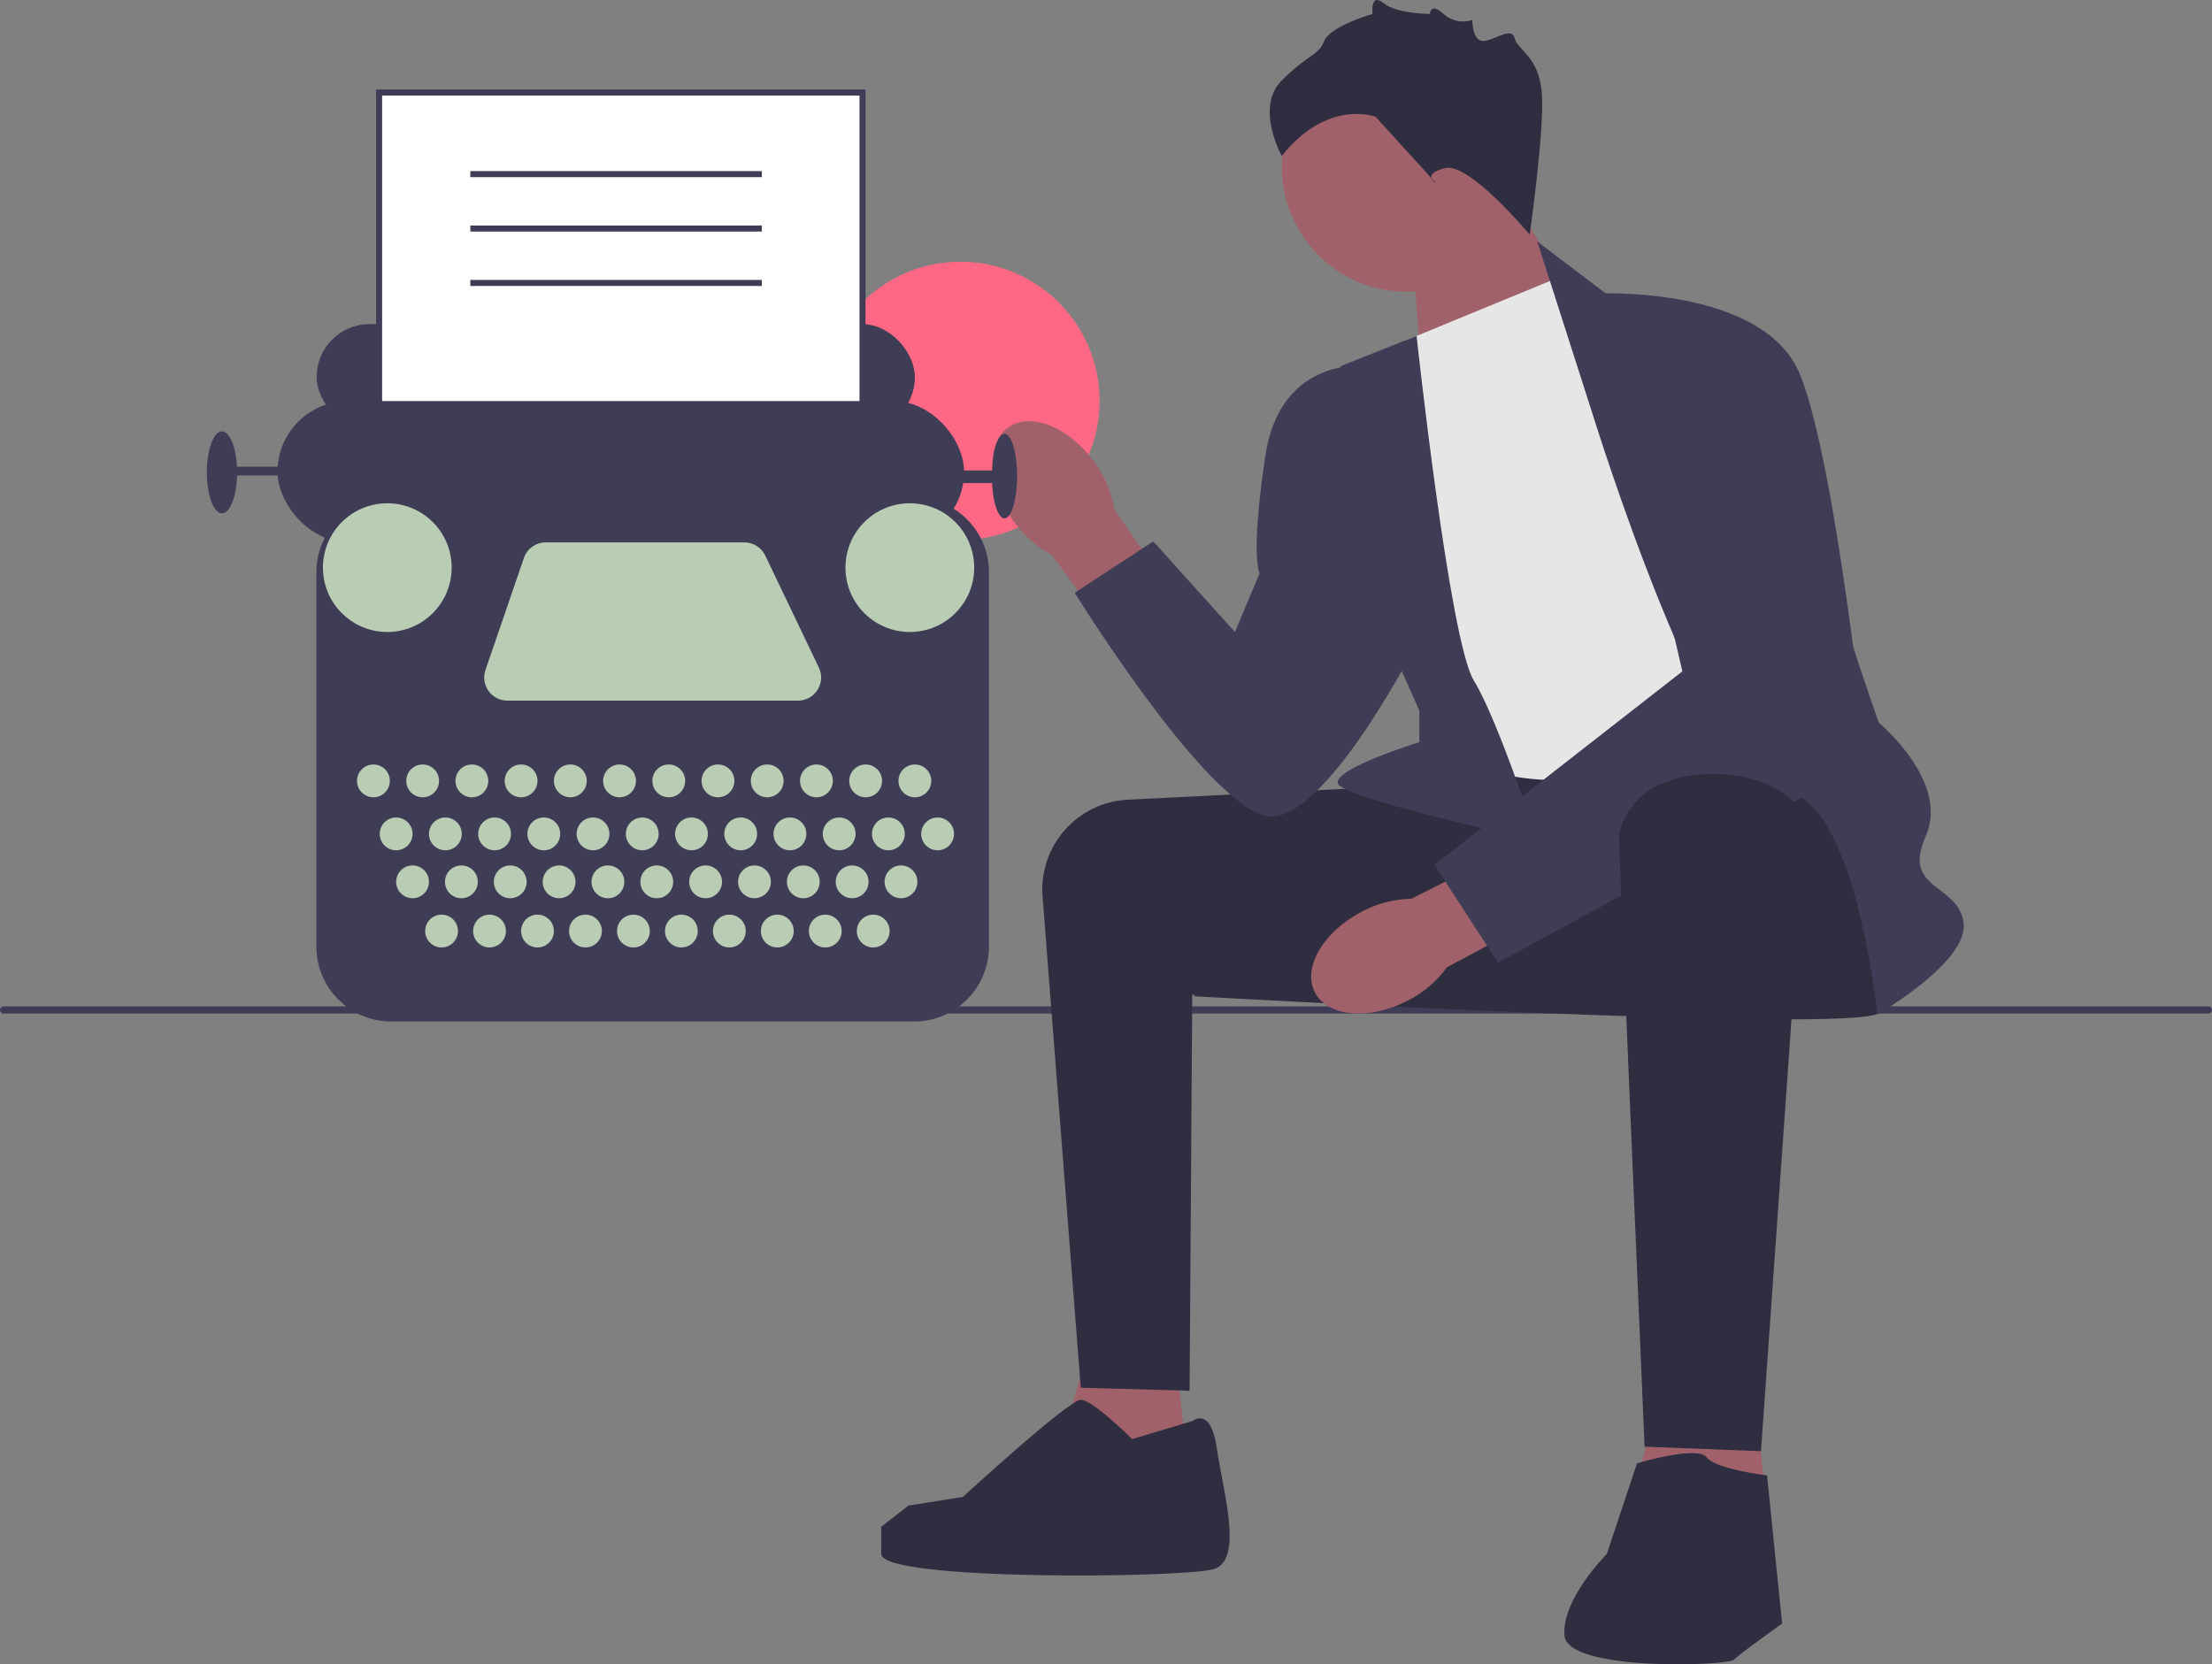 <svg xmlns="http://www.w3.org/2000/svg" width="731.67" height="550.618" viewBox="0 0 731.67 550.618" xmlns:xlink="http://www.w3.org/1999/xlink"><rect x="0" y="0" width="731.67" height="550.618" fill="#808080" stroke="none"/><circle cx="317.682" cy="132.627" r="46.021" fill="#ff6884"/><g><path d="M0,334.134c0,.66,.53,1.19,1.19,1.19H730.48c.66,0,1.19-.53,1.19-1.19,0-.66-.53-1.19-1.19-1.19H1.19c-.66,0-1.19,.53-1.19,1.19Z" fill="#3f3d56"/><g><polygon points="466.985 81.606 470.811 130.557 526.268 107.393 494.985 57.606 466.985 81.606" fill="#a0616a"/><circle cx="465.323" cy="55.181" r="41.339" fill="#a0616a"/><polygon points="387.985 440.606 394.985 503.393 345.985 496.606 361.985 438.606 387.985 440.606" fill="#a0616a"/><polygon points="578.985 449.606 585.985 512.393 536.985 505.606 552.985 447.606 578.985 449.606" fill="#a0616a"/><path d="M462.485,260.106c-.669,0-54.146,2.685-89.477,4.463-16.723,.841-29.452,15.315-28.155,32.009l12.632,162.528,36,1,.878-131,71.122,4-3-73Z" fill="#2f2e41"/><path d="M619.485,259.106s9,69,2,76c-7,7-226.5-5.5-226.5-5.5,0,0,48.154-69.537,56.827-71.519,8.673-1.981,146.673-8.981,146.673-8.981l21,10Z" fill="#2f2e41"/><path id="uuid-395a52e4-5c72-4314-a9bf-6720c6920e4c-796" d="M335.127,172.233c-8.359-11.691-9.103-25.48-1.662-30.799,7.441-5.319,20.247-.152,28.607,11.544,3.404,4.626,5.65,10,6.551,15.673l34.792,49.981-19.8,13.708-35.775-48.834c-5.078-2.688-9.437-6.554-12.714-11.273Z" fill="#a0616a"/><path id="uuid-2bcb0f29-4cb0-4836-b3e1-c42200070018-797" d="M465.674,331.017c-12.747,6.638-26.505,5.441-30.727-2.672-4.223-8.113,2.688-20.068,15.44-26.706,5.058-2.722,10.694-4.192,16.436-4.289l54.365-27.441,10.797,21.526-53.367,28.575c-3.374,4.65-7.812,8.425-12.944,11.008Z" fill="#a0616a"/><path d="M464.985,112.606l51-21,96,148s-67,15-90,18c-23,3-49-9-49-9l-8-136Z" fill="#e6e6e6"/><path d="M526.985,137.606l-18.5-57.709,24,18.209s68,45,68,64c0,19,21,77,21,77,0,0,23.5,19.5,15.5,37.5-8,18,10.5,15.5,12.5,28.5,2,13-28.5,30.5-28.5,30.5,0,0-7.5-73.5-31.5-73.5-24,0-62.5-124.5-62.5-124.5Z" fill="#3f3d56"/><path d="M468.568,111.13l-25.084,9.976s4,70,8,76,18,38,18,38v10.429s-28,8.571-27,13.571c1,5,66,19,66,19,0,0-13-40-21-53-8-13-18.916-113.976-18.916-113.976Z" fill="#3f3d56"/><path d="M527.485,97.106s56-3,68,27c12,30,22,128,22,128l-122,66.374-21-32.374,82-64-29-125Z" fill="#3f3d56"/><path d="M452.485,121.106s-29-4-34,30-1.823,38.5-1.823,38.5l-8.177,19.5-27-30-26,17s47,76,66,74c19-2,47-57,47-57l-16-92Z" fill="#3f3d56"/><path d="M597.323,270.145l-14.839,209.961-38.5-1.5s-8.5-198.5-8.5-201.5c0-3,4-20,29-21,25-1,32.839,14.039,32.839,14.039Z" fill="#2f2e41"/><path d="M541.485,484.106s20-6,23-2c3,4,20,6,20,6l5,49s-14,10-16,12-55,4-56-8c-1-12,14-27,14-27l10-30Z" fill="#2f2e41"/><path d="M394.485,470.106s6-5,8,9c2,14,9,37-1,40-10,3-110,4-110-5v-9l9-7,18.004-2.869s34.996-32.131,38.996-32.131c4,0,17,13,17,13l20-6Z" fill="#2f2e41"/><path d="M505.985,77.606s-20-24-28-22-3,5-3,5l-20-22s-16-6-31,13c0,0-9-16,0-25,9-9,12-8,14-13,2-5,16-9,16-9,0,0-.803-7.197,3.598-3.598s15.394,3.598,15.394,3.598c0,0,.063-4,4.535,0s9.472,2,9.472,2c0,0,0,6.921,3.5,6.961,3.5,.039,9.5-4.961,10.5-.961s8,6,9,18-4,47-4,47Z" fill="#2f2e41"/></g></g><g><rect x="104.731" y="107.214" width="197.887" height="35.069" rx="17.534" ry="17.534" fill="#3f3d56"/><rect x="125.397" y="30.606" width="159.896" height="175.343" fill="#fff"/><path d="M286.293,206.949H124.397V29.606h161.896V206.949Zm-159.896-2h157.896V31.606H126.397V204.949Z" fill="#3f3d56"/><rect x="91.789" y="132.681" width="227.111" height="46.758" rx="23.379" ry="23.379" fill="#3f3d56"/><ellipse cx="332.26" cy="157.521" rx="4.175" ry="13.986" fill="#3f3d56"/><ellipse cx="73.42" cy="156.269" rx="5.01" ry="13.568" fill="#3f3d56"/><rect x="74.672" y="154.39" width="28.806" height="2.922" fill="#3f3d56"/><rect x="306.376" y="155.642" width="23.379" height="4.175" fill="#3f3d56"/><path d="M302.334,337.957H129.439c-13.669,0-24.79-11.121-24.79-24.79v-123.841c0-13.669,11.121-24.79,24.79-24.79h172.896c13.669,0,24.789,11.121,24.789,24.79v123.841c0,13.669-11.12,24.79-24.789,24.79Z" fill="#3f3d56"/><circle cx="123.518" cy="258.343" r="5.427" fill="#b9ccb4"/><circle cx="131.033" cy="275.878" r="5.427" fill="#b9ccb4"/><circle cx="136.46" cy="291.742" r="5.427" fill="#b9ccb4"/><circle cx="146.062" cy="308.024" r="5.427" fill="#b9ccb4"/><circle cx="161.926" cy="308.024" r="5.427" fill="#b9ccb4"/><circle cx="177.791" cy="308.024" r="5.427" fill="#b9ccb4"/><circle cx="193.655" cy="308.024" r="5.427" fill="#b9ccb4"/><circle cx="209.52" cy="308.024" r="5.427" fill="#b9ccb4"/><circle cx="225.384" cy="308.024" r="5.427" fill="#b9ccb4"/><circle cx="241.248" cy="308.024" r="5.427" fill="#b9ccb4"/><circle cx="257.113" cy="308.024" r="5.427" fill="#b9ccb4"/><circle cx="272.977" cy="308.024" r="5.427" fill="#b9ccb4"/><circle cx="288.841" cy="308.024" r="5.427" fill="#b9ccb4"/><circle cx="152.617" cy="291.742" r="5.427" fill="#b9ccb4"/><circle cx="168.773" cy="291.742" r="5.427" fill="#b9ccb4"/><circle cx="184.93" cy="291.742" r="5.427" fill="#b9ccb4"/><circle cx="201.086" cy="291.742" r="5.427" fill="#b9ccb4"/><circle cx="217.243" cy="291.742" r="5.427" fill="#b9ccb4"/><circle cx="233.4" cy="291.742" r="5.427" fill="#b9ccb4"/><circle cx="249.556" cy="291.742" r="5.427" fill="#b9ccb4"/><circle cx="265.713" cy="291.742" r="5.427" fill="#b9ccb4"/><circle cx="281.869" cy="291.742" r="5.427" fill="#b9ccb4"/><circle cx="298.026" cy="291.742" r="5.427" fill="#b9ccb4"/><circle cx="147.314" cy="275.878" r="5.427" fill="#b9ccb4"/><circle cx="163.596" cy="275.878" r="5.427" fill="#b9ccb4"/><circle cx="179.878" cy="275.878" r="5.427" fill="#b9ccb4"/><circle cx="196.16" cy="275.878" r="5.427" fill="#b9ccb4"/><circle cx="212.442" cy="275.878" r="5.427" fill="#b9ccb4"/><circle cx="228.724" cy="275.878" r="5.427" fill="#b9ccb4"/><circle cx="245.006" cy="275.878" r="5.427" fill="#b9ccb4"/><circle cx="261.287" cy="275.878" r="5.427" fill="#b9ccb4"/><circle cx="277.569" cy="275.878" r="5.427" fill="#b9ccb4"/><circle cx="293.851" cy="275.878" r="5.427" fill="#b9ccb4"/><circle cx="310.133" cy="275.878" r="5.427" fill="#b9ccb4"/><circle cx="139.8" cy="258.343" r="5.427" fill="#b9ccb4"/><circle cx="156.082" cy="258.343" r="5.427" fill="#b9ccb4"/><circle cx="172.363" cy="258.343" r="5.427" fill="#b9ccb4"/><circle cx="188.645" cy="258.343" r="5.427" fill="#b9ccb4"/><circle cx="204.927" cy="258.343" r="5.427" fill="#b9ccb4"/><circle cx="221.209" cy="258.343" r="5.427" fill="#b9ccb4"/><circle cx="237.491" cy="258.343" r="5.427" fill="#b9ccb4"/><circle cx="253.773" cy="258.343" r="5.427" fill="#b9ccb4"/><circle cx="270.055" cy="258.343" r="5.427" fill="#b9ccb4"/><circle cx="286.336" cy="258.343" r="5.427" fill="#b9ccb4"/><circle cx="302.618" cy="258.343" r="5.427" fill="#b9ccb4"/><circle cx="128.11" cy="187.789" r="21.292" fill="#b9ccb4"/><circle cx="300.948" cy="187.789" r="21.292" fill="#b9ccb4"/><path d="M180.522,179.439h65.701c2.945,0,5.628,1.691,6.899,4.347l17.731,37.06c2.429,5.076-1.272,10.948-6.899,10.948h-96.139c-5.248,0-8.936-5.164-7.234-10.128l12.707-37.06c1.06-3.091,3.967-5.167,7.234-5.167Z" fill="#b9ccb4"/></g><rect x="155.568" y="56.606" width="96.417" height="2" fill="#3f3d56"/><rect x="155.568" y="74.606" width="96.417" height="2" fill="#3f3d56"/><rect x="155.568" y="92.606" width="96.417" height="2" fill="#3f3d56"/></svg>